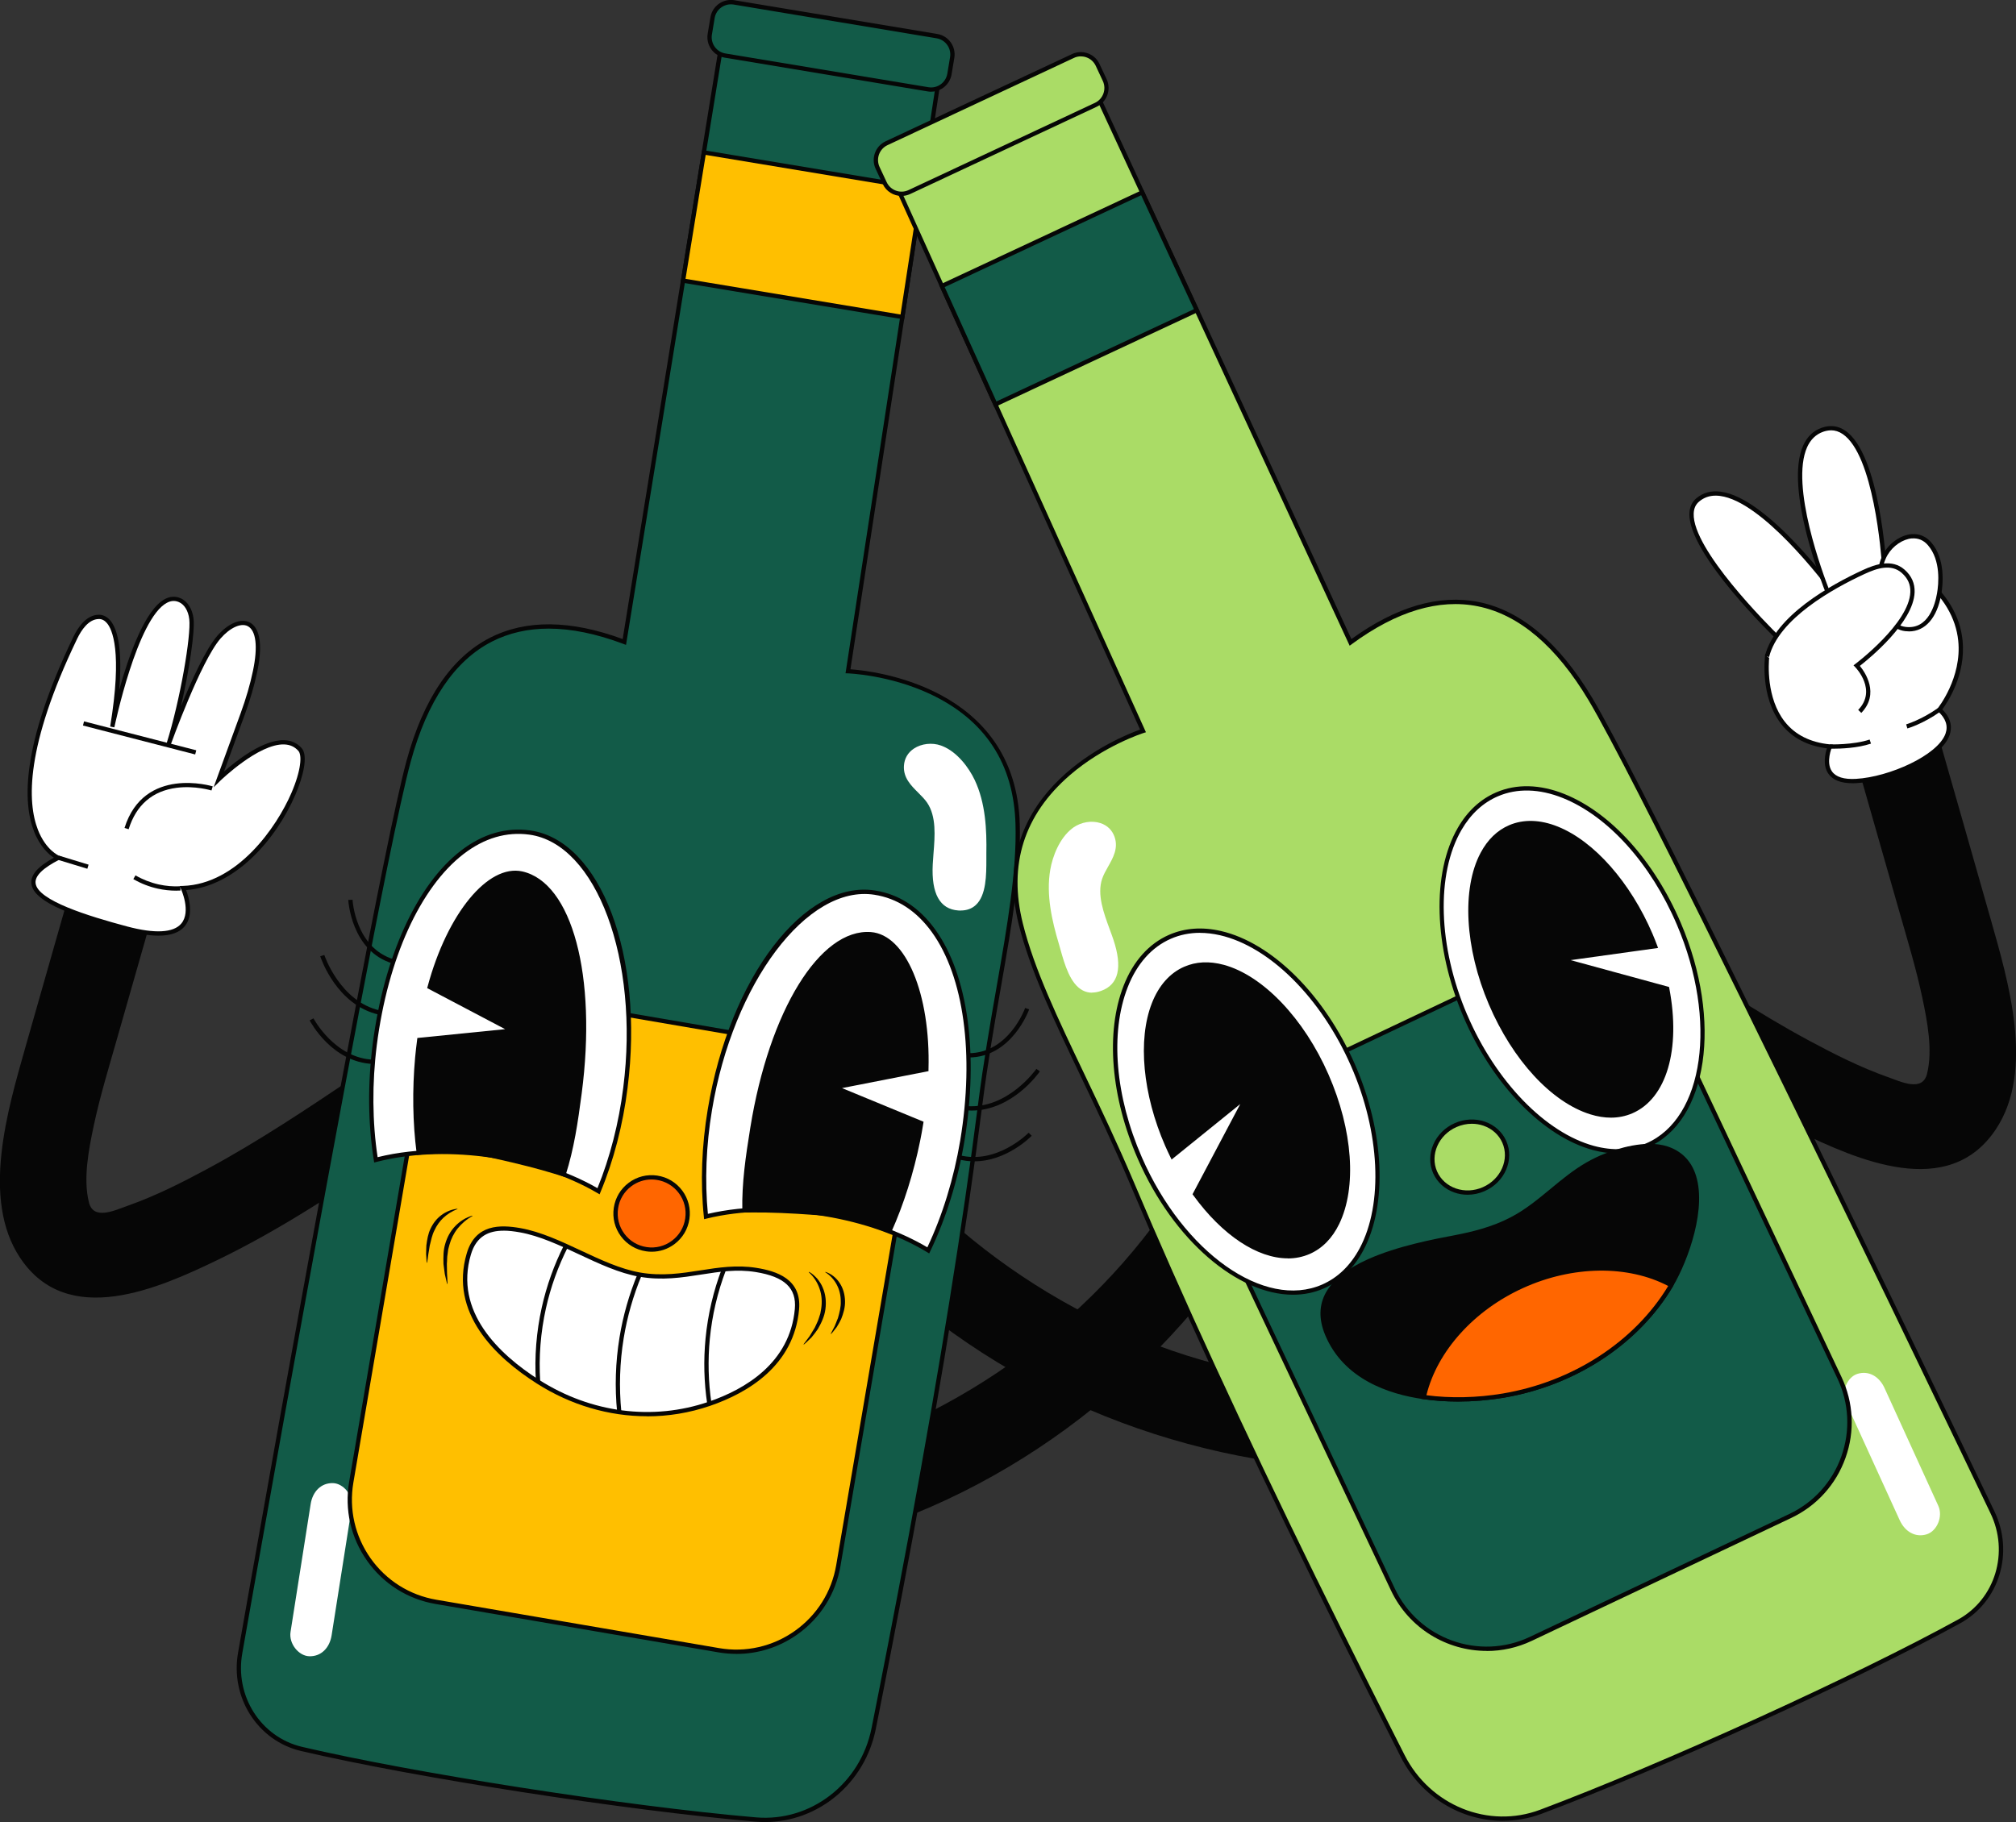 <svg width="323" height="292" viewBox="0 0 323 292" fill="none" xmlns="http://www.w3.org/2000/svg">
<rect x="0" y="0" width="323" height="292" fill="#333333" stroke="none"/>
<g clip-path="url(#clip0_213_21)">
<path d="M200.328 182.736C196.562 181.153 193.189 183.191 191.337 186.426C178.268 209.286 156.065 226.071 130.971 233.491C127.409 234.545 125.834 239.179 127.11 242.414C128.576 246.131 132.457 247.334 136.02 246.28C164.886 237.745 189.118 217.773 204.013 191.733C205.858 188.505 203.443 184.041 200.328 182.729V182.736Z" fill="#060606"/>
<path d="M265.797 151.729C273.648 157.002 281.519 162.289 289.859 166.774C293.923 168.962 298.103 171.068 302.467 172.611C304.59 173.365 308.01 175.03 308.743 172.101C309.693 168.33 308.784 163.641 307.99 159.89C306.986 155.133 305.554 150.471 304.224 145.803C301.354 135.746 298.477 125.682 295.606 115.624C293.17 107.096 306.423 103.461 308.852 111.968C312.218 123.759 315.617 135.542 318.956 147.346C321.752 157.226 326.04 171.53 319.784 180.963C312.17 192.433 297.533 185.869 287.972 181.241C277.746 176.287 268.287 169.934 258.875 163.614C251.574 158.707 258.441 146.788 265.81 151.735L265.797 151.729Z" fill="#060606"/>
<path d="M294.052 95.238C294.052 95.238 279.015 74.315 272.032 80.091C266.536 84.637 285.109 102.448 285.109 102.448L294.052 95.238Z" fill="white"/>
<path d="M285.088 102.91L284.871 102.699C284.281 102.135 270.438 88.776 270.675 82.272C270.716 81.24 271.096 80.417 271.815 79.826C272.881 78.949 274.177 78.596 275.676 78.793C283.283 79.778 293.883 94.416 294.33 95.041L294.52 95.306L285.088 102.91ZM274.876 79.432C273.865 79.432 273.003 79.738 272.25 80.363C271.68 80.832 271.388 81.471 271.361 82.306C271.15 88.082 283.338 100.246 285.129 102L293.584 95.184C292.098 93.179 282.36 80.356 275.588 79.48C275.344 79.445 275.106 79.432 274.883 79.432H274.876Z" fill="#060606"/>
<path d="M301.917 91.195C301.917 91.195 300.553 65.889 291.996 68.872C283.446 71.855 292.858 94.932 292.858 94.932L301.917 91.195Z" fill="white"/>
<path d="M292.668 95.381L292.539 95.061C292.261 94.382 285.78 78.317 288.915 71.373C289.553 69.959 290.551 69.008 291.888 68.546C293.218 68.084 294.473 68.233 295.613 68.994C301.211 72.752 302.222 90.427 302.263 91.174L302.277 91.419L292.675 95.381H292.668ZM293.36 68.967C292.96 68.967 292.539 69.042 292.112 69.191C290.965 69.592 290.096 70.421 289.54 71.651C286.764 77.808 292.139 92.146 293.048 94.477L301.557 90.964C301.415 88.796 300.2 72.901 295.226 69.558C294.636 69.157 294.018 68.96 293.367 68.96L293.36 68.967Z" fill="#060606"/>
<path d="M283.147 105.044C283.147 105.044 281.302 118.478 293.177 119.634C293.177 119.634 290.625 125.539 297.397 125.158C304.17 124.778 316.506 118.961 310.725 113.728C310.725 113.728 320.096 102.217 307.875 92.296L283.147 105.044Z" fill="white"/>
<path d="M296.793 125.519C294.941 125.519 293.645 125.009 292.946 124.003C291.989 122.63 292.43 120.762 292.708 119.926C289.573 119.532 287.124 118.241 285.421 116.08C281.94 111.669 282.774 105.268 282.808 105.003L282.835 104.826L282.991 104.745L307.922 91.888L308.098 92.031C311.898 95.116 314.036 98.677 314.436 102.604C315.006 108.129 312.007 112.594 311.193 113.694C312.787 115.271 312.72 116.786 312.36 117.799C310.928 121.863 302.439 125.226 297.418 125.505C297.201 125.519 296.997 125.525 296.793 125.525V125.519ZM283.466 105.268C283.358 106.321 282.964 111.867 285.957 115.658C287.619 117.765 290.062 118.988 293.211 119.294L293.679 119.342L293.496 119.776C293.496 119.776 292.491 122.155 293.509 123.616C294.14 124.526 295.45 124.934 297.377 124.819C302.67 124.52 310.48 121.047 311.708 117.568C312.15 116.318 311.742 115.115 310.494 113.987L310.25 113.769L310.453 113.518C310.494 113.47 314.362 108.632 313.744 102.672C313.364 98.996 311.376 95.639 307.827 92.71L283.46 105.275L283.466 105.268Z" fill="#060606"/>
<path d="M293.679 119.98C293.387 119.98 293.204 119.98 293.17 119.98L293.19 119.294C293.224 119.294 296.922 119.403 299.548 118.519L299.766 119.172C297.587 119.906 294.812 119.987 293.679 119.987V119.98Z" fill="#060606"/>
<path d="M305.595 116.746L305.405 116.086C305.405 116.086 307.841 115.366 310.528 113.45L310.928 114.007C308.139 115.998 305.697 116.712 305.595 116.739V116.746Z" fill="#060606"/>
<path d="M306.307 85.942C304.665 86.071 303.003 87.281 302.148 88.735C300.872 90.903 301.001 93.736 301.483 96.128C301.903 98.201 302.935 100.532 305.296 100.81C308.675 101.211 310.202 97.977 310.691 95.163C311.145 92.527 310.989 89.265 309.157 87.145C308.343 86.2 307.332 85.867 306.314 85.942H306.307Z" fill="white"/>
<path d="M305.839 101.184C305.649 101.184 305.452 101.17 305.255 101.15C303.199 100.905 301.74 99.145 301.15 96.196C300.512 93.016 300.75 90.447 301.856 88.565C302.826 86.921 304.604 85.731 306.287 85.602C307.501 85.507 308.587 85.962 309.415 86.921C311.709 89.578 311.308 93.614 311.03 95.225C310.372 99.01 308.458 101.191 305.846 101.191L305.839 101.184ZM306.334 86.282C304.889 86.39 303.287 87.471 302.439 88.912C301.421 90.644 301.211 93.05 301.815 96.06C302.188 97.922 303.104 100.206 305.33 100.471C308.96 100.905 310.039 96.862 310.345 95.102C310.609 93.587 310.989 89.802 308.886 87.369C308.2 86.574 307.345 86.214 306.327 86.288L306.334 86.282Z" fill="#060606"/>
<path d="M283.107 105.214C284.79 98.473 294.846 93.403 298.612 91.664C300.77 90.665 303.118 89.985 304.909 91.548C310.799 96.699 297.479 106.661 297.479 106.661C297.479 106.661 301.286 110.555 297.968 114" fill="white"/>
<path d="M298.212 114.245L297.717 113.769C300.77 110.603 297.377 107.055 297.235 106.906L296.963 106.627L297.275 106.389C297.364 106.328 305.88 99.893 306.07 94.898C306.117 93.675 305.663 92.663 304.685 91.806C302.989 90.325 300.736 91.059 298.755 91.976C293.693 94.314 284.973 99.152 283.439 105.295L282.774 105.125C284.376 98.704 293.299 93.736 298.47 91.351C300.526 90.407 303.138 89.537 305.14 91.29C306.267 92.275 306.809 93.499 306.755 94.925C306.572 99.757 299.542 105.499 297.981 106.716C298.802 107.721 301.191 111.16 298.219 114.245H298.212Z" fill="#060606"/>
<path d="M221.445 228.069C221.174 223.984 217.849 221.878 214.13 221.667C187.869 220.186 162.945 207.811 145.092 188.655C142.561 185.937 137.709 186.596 135.395 189.192C132.729 192.168 133.394 196.184 135.932 198.902C156.465 220.94 185.142 233.709 215.06 235.394C218.765 235.605 221.676 231.446 221.452 228.069H221.445Z" fill="#060606"/>
<path d="M57.197 172.326C49.346 177.599 41.474 182.886 33.135 187.371C29.07 189.559 24.89 191.665 20.527 193.208C18.403 193.962 14.983 195.627 14.25 192.698C13.3 188.927 14.209 184.238 15.003 180.487C16.008 175.73 17.439 171.068 18.769 166.4C21.64 156.343 24.517 146.279 27.387 136.221C29.823 127.693 16.571 124.058 14.142 132.565C10.776 144.356 7.376 156.139 4.038 167.942C1.242 177.823 -3.047 192.127 3.21 201.559C10.823 213.03 25.46 206.466 35.021 201.838C45.247 196.884 54.706 190.53 64.118 184.211C71.42 179.304 64.552 167.385 57.183 172.332L57.197 172.326Z" fill="#060606"/>
<path d="M29.308 142.324C29.308 142.324 34.064 152.49 20.255 148.8C6.446 145.103 0.903 141.76 9.344 137.465C9.344 137.465 -2.612 132.722 12.052 102.217C12.805 100.64 14.06 98.894 15.804 98.867C18.247 98.826 20.154 103.365 17.982 116.508C17.982 116.508 22.685 93.634 28.765 96.183C29.918 96.665 30.515 97.963 30.658 99.213C30.956 101.775 29.26 112.125 27 119.294C27 119.294 31.805 105.853 35.069 102.108C38.333 98.364 42.743 98.636 40.857 107.592C40.368 109.903 39.69 112.172 38.882 114.388L35.062 124.866C35.062 124.866 44.257 115.808 48.056 120.13C50.445 122.841 42.058 141.916 29.294 142.33L29.308 142.324Z" fill="white"/>
<path d="M25.392 149.948C23.954 149.948 22.21 149.676 20.174 149.133C9.819 146.36 5.286 144.111 5.028 141.597C4.886 140.217 6.06 138.858 8.632 137.458C7.838 136.942 6.426 135.732 5.449 133.238C3.678 128.692 3.325 119.593 11.753 102.067C12.52 100.471 13.85 98.554 15.804 98.52C16.476 98.5 17.134 98.819 17.65 99.41C19.081 101.075 19.57 104.956 19.095 110.569C20.608 105.146 23.214 97.698 26.424 96.006C27.252 95.564 28.086 95.517 28.907 95.863C30.034 96.339 30.821 97.569 31.011 99.173C31.241 101.123 30.359 107.266 28.995 113.192C30.678 109.08 32.972 104.004 34.824 101.884C36.568 99.886 38.59 99.043 39.981 99.737C40.959 100.226 42.424 101.904 41.21 107.667C40.742 109.882 40.09 112.118 39.221 114.51L35.883 123.657C37.851 121.924 42.16 118.506 45.559 118.621C46.686 118.662 47.622 119.09 48.335 119.899C49.427 121.142 48.525 124.581 47.317 127.38C44.182 134.652 37.586 142.093 29.817 142.643C30.244 143.764 31.106 146.632 29.586 148.453C28.751 149.452 27.346 149.948 25.392 149.948ZM15.838 99.207H15.811C14.203 99.234 13.049 100.939 12.364 102.366C4.044 119.668 4.356 128.57 6.08 132.987C7.363 136.276 9.453 137.139 9.473 137.146L10.179 137.424L9.5 137.771C6.86 139.116 5.578 140.38 5.7 141.529C5.992 144.315 14.196 146.822 20.344 148.467C24.795 149.656 27.808 149.5 29.05 148.005C30.658 146.082 29.009 142.5 28.995 142.466L28.771 141.991L29.294 141.977C38.075 141.692 44.352 132.491 46.679 127.102C48.28 123.392 48.389 121 47.812 120.347C47.222 119.674 46.475 119.335 45.532 119.301C41.44 119.165 35.374 125.05 35.313 125.104L34.227 126.171L38.57 114.259C39.432 111.894 40.077 109.685 40.531 107.504C41.345 103.63 41.033 101.014 39.669 100.335C38.59 99.798 36.846 100.593 35.34 102.319C32.151 105.975 27.38 119.26 27.333 119.389L26.681 119.172C28.887 112.166 30.631 101.83 30.325 99.234C30.169 97.888 29.538 96.855 28.643 96.482C28.012 96.217 27.394 96.257 26.743 96.604C21.959 99.139 18.362 116.392 18.322 116.562L17.65 116.44C19.651 104.337 17.955 100.81 17.127 99.852C16.754 99.417 16.32 99.2 15.838 99.2V99.207Z" fill="#060606"/>
<path d="M13.463 115.606L13.293 116.271L31.272 120.907L31.443 120.242L13.463 115.606Z" fill="#060606"/>
<path d="M20.608 132.892L19.95 132.688C23.078 122.698 33.969 125.987 34.085 126.021L33.881 126.681C33.881 126.681 31.241 125.872 28.303 126.252C24.422 126.755 21.83 128.991 20.608 132.898V132.892Z" fill="#060606"/>
<path d="M28.249 142.738C27.258 142.738 26.274 142.629 25.304 142.419C23.92 142.113 22.59 141.597 21.362 140.883L21.708 140.285C22.875 140.965 24.137 141.454 25.453 141.746C26.58 141.991 27.733 142.093 28.887 142.031L28.921 142.718C28.697 142.731 28.473 142.731 28.249 142.731V142.738Z" fill="#060606"/>
<path d="M9.453 137.125L9.253 137.781L13.992 139.225L14.192 138.569L9.453 137.125Z" fill="#060606"/>
<path d="M145.954 246.036C143.735 257.975 141.638 268.671 139.983 277.002C138.171 286.102 130.048 292.374 121.044 291.592C100.632 289.832 66.582 284.573 48.294 280.278C41.529 278.681 37.22 271.845 38.489 264.839C38.489 264.839 41.332 248.699 45.193 227.178C48.857 206.867 53.438 181.744 57.414 160.889C60.895 142.602 63.942 127.598 65.469 121.985C71.596 99.56 85.819 97.521 100.028 102.883L105.973 66.283L107.547 56.538L109.433 44.965L112.772 24.423L114.665 12.762L115.988 4.573L116.009 4.417L150.806 10.023L149.625 17.709L148.607 24.362L147.712 30.212L144.61 50.415L144.556 50.782L135.85 107.565C135.85 107.565 162.375 108.346 163.027 132.096C163.366 144.043 159.349 158.871 157.028 176.96C154.131 199.718 149.849 224.834 145.934 246.029L145.954 246.036Z" fill="#125B48"/>
<path d="M122.564 292C122.048 292 121.539 291.98 121.016 291.932C100.347 290.152 66.33 284.865 48.219 280.611C41.264 278.966 36.84 272.008 38.156 264.777C38.183 264.621 41.04 248.394 44.86 227.117C49.889 199.256 53.885 177.572 57.081 160.821C59.775 146.686 63.358 128.454 65.143 121.89C67.85 111.975 72.349 105.35 78.511 102.203C84.258 99.268 91.404 99.336 99.764 102.414L115.676 4.383L115.717 4.03L151.206 9.751L144.909 50.85L136.257 107.259C139.555 107.483 162.769 109.882 163.386 132.097C163.604 139.646 162.097 148.256 160.36 158.225C159.322 164.164 158.25 170.307 157.395 177.014C154.945 196.286 151.206 219.527 146.293 246.097C143.939 258.77 141.76 269.84 140.322 277.07C138.578 285.816 131.093 292 122.564 292ZM87.916 100.742C84.57 100.742 81.53 101.435 78.823 102.815C72.838 105.873 68.461 112.349 65.801 122.073C64.023 128.617 60.44 146.822 57.753 160.95C54.557 177.694 50.56 199.378 45.532 227.239C41.712 248.516 38.855 264.737 38.828 264.9C37.579 271.777 41.773 278.382 48.375 279.945C66.459 284.185 100.429 289.472 121.071 291.246C129.879 292.027 137.865 285.864 139.643 276.934C141.082 269.711 143.26 258.634 145.615 245.968C150.527 219.411 154.26 196.177 156.709 176.919C157.571 170.199 158.643 164.049 159.681 158.103C161.419 148.168 162.911 139.592 162.701 132.11C162.436 122.399 157.842 115.38 149.062 111.241C142.486 108.143 135.918 107.918 135.857 107.912L135.47 107.898L150.426 10.315L116.307 4.818L100.3 103.352L99.906 103.202C95.563 101.565 91.553 100.742 87.909 100.742H87.916Z" fill="#060606"/>
<path d="M150.894 119.905C150.812 119.872 150.731 119.838 150.65 119.81C148.437 119.029 145.336 120.035 145.173 122.76C145.024 125.321 147.582 126.613 148.838 128.454C150.738 131.24 149.944 135.379 149.788 138.559C149.652 141.331 149.903 145.314 153.567 145.572C158.127 145.891 157.639 139.925 157.693 136.765C157.761 132.871 157.544 128.712 155.854 125.145C154.87 123.065 153.058 120.789 150.894 119.905Z" fill="white"/>
<path d="M153.907 145.925C153.785 145.925 153.669 145.925 153.54 145.912C150.588 145.708 149.204 143.227 149.442 138.539C149.469 137.975 149.516 137.377 149.564 136.765C149.788 133.986 150.039 130.839 148.546 128.644C148.166 128.087 147.664 127.584 147.128 127.047C145.94 125.865 144.712 124.642 144.827 122.732C144.895 121.57 145.445 120.619 146.422 119.967C147.63 119.165 149.333 118.968 150.758 119.477C150.846 119.511 150.935 119.545 151.023 119.579C153.377 120.537 155.216 123.004 156.16 124.988C157.924 128.712 158.1 133.034 158.032 136.765C158.032 137.071 158.032 137.404 158.032 137.757C158.032 140.163 158.032 143.465 156.35 145.028C155.718 145.619 154.897 145.918 153.913 145.918L153.907 145.925ZM149.109 119.899C148.275 119.899 147.447 120.123 146.802 120.551C146.252 120.918 145.581 121.598 145.513 122.78C145.418 124.377 146.483 125.437 147.61 126.565C148.146 127.095 148.695 127.645 149.109 128.257C150.738 130.649 150.473 133.924 150.242 136.819C150.195 137.424 150.147 138.015 150.12 138.573C149.91 142.867 151.036 145.042 153.581 145.225C154.551 145.293 155.298 145.069 155.868 144.532C157.327 143.166 157.333 140.047 157.333 137.764C157.333 137.411 157.333 137.071 157.333 136.758C157.401 133.109 157.232 128.889 155.528 125.294C154.64 123.426 152.923 121.108 150.751 120.225C150.677 120.191 150.595 120.164 150.521 120.137C150.073 119.98 149.584 119.899 149.102 119.899H149.109Z" fill="white"/>
<path d="M53.363 237.684C51.456 237.623 50.092 239.023 49.773 241.041C48.701 247.87 47.622 254.7 46.55 261.529C46.251 263.418 47.86 265.375 49.542 265.43C51.449 265.491 52.813 264.091 53.132 262.073C54.204 255.243 55.283 248.414 56.355 241.585C56.654 239.695 55.046 237.738 53.363 237.684Z" fill="white"/>
<path d="M144.576 50.796L109.44 44.972L112.785 24.43L147.732 30.226L144.631 50.429L144.576 50.796Z" fill="#FFBF00"/>
<path d="M144.861 51.197L109.046 45.258L112.5 24.035L148.119 29.948L144.861 51.204V51.197ZM109.834 44.687L144.285 50.402V50.381L147.338 30.512L113.064 24.824L109.834 44.687Z" fill="#060606"/>
<path d="M150.107 5.808L117.587 0.399C115.964 0.129 114.43 1.228 114.16 2.853L113.722 5.495C113.453 7.12 114.55 8.656 116.173 8.926L148.692 14.335C150.315 14.605 151.85 13.506 152.119 11.881L152.557 9.24C152.827 7.614 151.73 6.078 150.107 5.808Z" fill="#125B48"/>
<path d="M149.184 14.698C149.001 14.698 148.824 14.685 148.641 14.651L116.117 9.242C115.242 9.099 114.475 8.617 113.959 7.896C113.444 7.176 113.24 6.293 113.382 5.416L113.824 2.773C114.122 0.965 115.839 -0.265 117.644 0.034L150.168 5.443C151.043 5.586 151.81 6.068 152.326 6.789C152.841 7.509 153.045 8.392 152.902 9.269L152.461 11.912C152.19 13.537 150.779 14.692 149.191 14.692L149.184 14.698ZM148.75 13.978C150.181 14.216 151.539 13.244 151.776 11.81L152.217 9.167C152.332 8.474 152.17 7.774 151.762 7.203C151.355 6.632 150.745 6.252 150.052 6.136L117.529 0.727C116.097 0.496 114.74 1.461 114.502 2.895L114.061 5.538C113.946 6.231 114.109 6.931 114.516 7.502C114.923 8.073 115.534 8.454 116.226 8.569L148.75 13.978Z" fill="#060606"/>
<path d="M115.16 264.458L69.852 256.704C60.814 255.155 54.74 246.566 56.281 237.514L69.947 157.396L147.983 170.749L134.316 250.867C132.769 259.919 124.192 266.001 115.154 264.458H115.16Z" fill="#FFBF00"/>
<path d="M117.99 265.049C117.033 265.049 116.063 264.968 115.099 264.805L69.791 257.051C65.333 256.29 61.431 253.83 58.819 250.133C56.206 246.437 55.181 241.938 55.941 237.467L69.669 157.015L70.008 157.077L148.383 170.484L148.329 170.824L134.663 250.942C133.903 255.413 131.446 259.314 127.755 261.93C124.857 263.982 121.471 265.056 117.997 265.056L117.99 265.049ZM70.225 157.804L56.62 237.582C55.887 241.87 56.871 246.185 59.375 249.732C61.886 253.28 65.625 255.638 69.906 256.371L115.215 264.125C119.496 264.859 123.805 263.874 127.348 261.366C130.89 258.852 133.244 255.108 133.977 250.82L147.589 171.041L70.232 157.81L70.225 157.804Z" fill="#060606"/>
<path d="M129.614 203.816C130.116 204.074 130.516 204.475 130.917 204.889C131.27 205.331 131.609 205.813 131.819 206.357C132.294 207.431 132.403 208.654 132.247 209.809C132.098 210.978 131.589 212.031 131.025 213.003C130.706 213.465 130.367 213.914 130.014 214.335C129.607 214.715 129.227 215.123 128.8 215.47L128.745 215.429L129.716 214.131C130.001 213.676 130.279 213.214 130.55 212.752L130.89 212.018C131.005 211.773 131.114 211.528 131.188 211.27L131.433 210.502L131.575 209.714C131.731 208.654 131.67 207.56 131.317 206.547C130.978 205.535 130.374 204.597 129.58 203.884L129.621 203.829L129.614 203.816Z" fill="#060606"/>
<path d="M132.247 203.829C133.17 204.121 133.991 204.774 134.534 205.623C135.104 206.466 135.368 207.505 135.389 208.518C135.416 209.544 135.124 210.509 134.764 211.406C134.554 211.841 134.317 212.262 134.065 212.67C133.76 213.044 133.489 213.438 133.163 213.778L133.102 213.744L133.74 212.514C133.923 212.092 134.086 211.657 134.255 211.229C134.507 210.346 134.751 209.442 134.703 208.525C134.703 207.614 134.5 206.69 134.065 205.881C133.638 205.073 133 204.366 132.22 203.884L132.254 203.822L132.247 203.829Z" fill="#060606"/>
<path d="M75.688 194.886C74.731 195.41 73.944 196.11 73.32 196.877C72.702 197.659 72.261 198.549 72.003 199.507L71.813 200.228C71.779 200.479 71.752 200.73 71.712 200.982C71.61 201.478 71.657 202.001 71.596 202.518C71.617 203.034 71.617 203.564 71.623 204.101C71.644 204.638 71.705 205.168 71.698 205.732L71.63 205.752L71.264 204.169C71.182 203.632 71.114 203.095 71.053 202.558C71.026 201.478 71.013 200.377 71.338 199.324C71.637 198.277 72.166 197.292 72.926 196.504C73.679 195.715 74.623 195.117 75.674 194.818L75.688 194.886Z" fill="#060606"/>
<path d="M73.279 193.772C72.403 194.098 71.657 194.594 71.04 195.158C70.429 195.736 69.954 196.415 69.608 197.176C69.221 197.924 69.065 198.78 68.848 199.636C68.793 200.078 68.705 200.52 68.631 200.968C68.563 201.424 68.529 201.879 68.427 202.355H68.359L68.271 200.975C68.271 200.513 68.298 200.051 68.312 199.582C68.434 198.665 68.576 197.734 68.99 196.891C69.384 196.048 69.967 195.287 70.721 194.73C71.467 194.173 72.356 193.806 73.286 193.711V193.779L73.279 193.772Z" fill="#060606"/>
<path d="M102.485 204.264C109.42 205.48 114.746 202.49 121.132 203.517C124.715 204.094 128.087 205.426 127.693 209.802C126.967 217.814 120.786 222.523 113.654 224.97C104.439 228.13 94.416 226.662 86.212 221.443C79.305 217.046 72.397 210.142 75.118 200.948C76.366 196.742 79.779 196.531 83.356 197.17C89.727 198.304 96.14 203.163 102.485 204.271V204.264Z" fill="white"/>
<path d="M103.679 226.968C97.579 226.968 91.465 225.194 86.022 221.728C79.332 217.468 71.956 210.394 74.785 200.846C76.17 196.164 80.126 196.239 83.41 196.823C86.633 197.401 89.897 198.923 93.052 200.404C96.174 201.865 99.404 203.381 102.539 203.931C106.061 204.549 109.202 204.06 112.242 203.585C115.092 203.136 118.037 202.681 121.179 203.184C124.328 203.686 128.467 204.93 128.026 209.843C127.212 218.861 119.815 223.223 113.756 225.303C110.478 226.424 107.079 226.981 103.672 226.981L103.679 226.968ZM80.668 197.231C78.388 197.231 76.339 198.039 75.45 201.043C72.743 210.176 79.909 217.019 86.396 221.151C94.701 226.438 104.595 227.715 113.539 224.644C119.408 222.632 126.567 218.419 127.347 209.775C127.646 206.425 125.712 204.604 121.077 203.856C118.037 203.367 115.276 203.802 112.358 204.257C109.264 204.74 106.061 205.243 102.43 204.604C99.207 204.04 95.936 202.504 92.774 201.023C89.66 199.562 86.436 198.053 83.301 197.496C82.426 197.34 81.537 197.224 80.675 197.224L80.668 197.231Z" fill="#060606"/>
<path d="M85.866 221.457C85.615 217.454 85.934 213.438 86.803 209.524C87.576 206.051 88.777 202.688 90.379 199.528L90.99 199.84C89.415 202.953 88.228 206.262 87.468 209.673C86.613 213.526 86.301 217.474 86.552 221.416L85.866 221.457Z" fill="#060606"/>
<path d="M98.881 226.329C98.481 222.34 98.61 218.31 99.255 214.348C99.825 210.842 100.809 207.41 102.166 204.135L102.797 204.4C101.46 207.628 100.49 211.012 99.926 214.464C99.289 218.365 99.166 222.333 99.553 226.268L98.868 226.336L98.881 226.329Z" fill="#060606"/>
<path d="M113.315 225.017C112.792 221.538 112.704 217.998 113.043 214.491C113.416 210.659 114.298 206.887 115.669 203.292L116.314 203.537C114.963 207.077 114.095 210.781 113.728 214.552C113.396 218.004 113.484 221.491 113.993 224.909L113.315 225.011V225.017Z" fill="#060606"/>
<path d="M113.735 177.843C112.724 183.905 112.568 189.735 113.118 194.961C118.526 193.629 125.21 193.391 132.206 194.567C138.653 195.641 144.353 197.74 148.729 200.384C151.199 195.26 153.113 189.267 154.192 182.777C157.598 162.2 152.156 144.933 140.145 143.051C129.024 141.311 117.142 157.28 113.742 177.837L113.735 177.843Z" fill="white"/>
<path d="M148.872 200.873L148.546 200.676C144.013 197.931 138.34 195.94 132.145 194.907C125.481 193.786 118.75 193.921 113.193 195.294L112.813 195.389L112.772 194.995C112.202 189.572 112.419 183.62 113.396 177.782C116.891 156.676 128.915 140.944 140.193 142.711C144.034 143.309 147.284 145.422 149.856 148.99C155.088 156.241 156.831 168.894 154.524 182.831C153.479 189.124 151.579 195.247 149.035 200.533L148.872 200.873ZM123.283 193.466C126.214 193.466 129.248 193.718 132.267 194.227C138.395 195.247 144.027 197.21 148.58 199.895C151.016 194.744 152.835 188.818 153.853 182.723C156.133 168.955 154.429 156.499 149.306 149.391C146.843 145.98 143.749 143.961 140.091 143.391C129.363 141.712 117.447 157.511 114.075 177.898C113.131 183.538 112.908 189.28 113.416 194.533C116.443 193.826 119.788 193.466 123.276 193.466H123.283Z" fill="#060606"/>
<path d="M139.494 149.71C145.085 150.125 148.722 159.971 148.41 171.367L133.712 174.249L147.582 179.97C147.433 180.888 147.277 181.812 147.087 182.743C146.015 188.057 144.414 193.018 142.493 197.299C138.082 195.491 133.631 194.587 131.249 194.411C123.948 193.881 124.911 193.935 119.266 193.969C119.191 189.763 119.734 185.794 120.541 180.793C123.717 161.099 132.165 149.173 139.501 149.71H139.494Z" fill="#060606"/>
<path d="M142.67 197.747L142.364 197.618C138.164 195.899 133.746 194.941 131.222 194.757L130.462 194.703C126.576 194.417 123.321 194.286 120.698 194.309L118.933 194.322V193.983C118.845 189.572 119.462 185.38 120.209 180.745C123.235 161.969 131.371 148.773 139.528 149.371C145.126 149.792 149.096 159.251 148.763 171.381V171.66L134.907 174.378L147.969 179.767L147.929 180.038C147.759 181.105 147.596 181.989 147.426 182.824C146.381 187.982 144.787 193.038 142.805 197.448L142.67 197.754V197.747ZM122.733 193.609C124.905 193.609 125.868 193.677 130.51 194.017L131.27 194.071C133.78 194.254 138.137 195.185 142.31 196.857C144.21 192.562 145.737 187.67 146.748 182.682C146.897 181.927 147.046 181.126 147.196 180.188L132.525 174.133L148.071 171.082C148.322 159.645 144.563 150.431 139.467 150.05C139.311 150.036 139.155 150.036 138.999 150.036C131.466 150.036 123.738 163.104 120.881 180.847C120.161 185.332 119.564 189.396 119.605 193.622H120.691C121.512 193.609 122.163 193.602 122.733 193.602V193.609Z" fill="#060606"/>
<path d="M156.092 186.113C155.271 186.113 154.416 186.012 153.534 185.787L153.703 185.121C159.715 186.684 164.757 181.588 164.805 181.533L165.3 182.016C165.117 182.206 161.256 186.113 156.085 186.113H156.092Z" fill="#060606"/>
<path d="M155.183 169.471C155.183 169.471 155.142 169.471 155.122 169.471V168.785H155.183C161.636 168.785 164.221 161.609 164.248 161.534L164.893 161.759C164.866 161.833 162.118 169.471 155.183 169.471Z" fill="#060606"/>
<path d="M155.664 177.979C155.413 177.979 155.156 177.973 154.891 177.952L154.938 177.266C161.5 177.741 165.999 171.367 166.047 171.299L166.61 171.694C166.427 171.959 162.192 177.979 155.664 177.979Z" fill="#060606"/>
<path d="M100.204 174.33C99.438 180.426 97.918 186.059 95.895 190.911C91.098 188.077 84.76 185.93 77.723 185.053C71.236 184.231 65.177 184.605 60.23 185.882C59.334 180.269 59.212 173.97 60.04 167.446C62.673 146.754 72.831 131.777 84.876 133.422C96.031 134.951 102.837 153.658 100.211 174.33H100.204Z" fill="white"/>
<path d="M96.065 191.4L95.726 191.203C90.793 188.295 84.387 186.229 77.683 185.386C71.454 184.598 65.448 184.883 60.318 186.209L59.952 186.304L59.891 185.93C58.961 180.133 58.9 173.725 59.701 167.399C61.485 153.38 66.778 141.76 73.862 136.316C77.344 133.639 81.069 132.552 84.916 133.082C96.235 134.631 103.245 153.156 100.544 174.378C99.811 180.249 98.311 186.018 96.208 191.047L96.058 191.414L96.065 191.4ZM70.897 184.265C73.136 184.265 75.437 184.415 77.764 184.707C84.407 185.536 90.766 187.561 95.726 190.415C97.721 185.529 99.153 179.964 99.859 174.289C102.464 153.794 95.577 135.236 84.821 133.761C81.157 133.259 77.608 134.305 74.276 136.86C67.335 142.195 62.137 153.638 60.372 167.48C59.599 173.61 59.646 179.814 60.501 185.448C63.691 184.659 67.206 184.265 70.89 184.265H70.897Z" fill="#060606"/>
<path d="M83.587 139.979C78.111 138.776 71.806 147.162 68.841 158.164L82.094 165.143L67.172 166.645C67.05 167.562 66.941 168.493 66.853 169.444C66.358 174.847 66.473 180.059 67.084 184.707C71.834 184.238 76.346 184.652 78.68 185.169C85.826 186.759 84.889 186.528 90.284 188.186C91.56 184.177 92.177 180.222 92.835 175.193C95.434 155.418 90.759 141.563 83.58 139.972L83.587 139.979Z" fill="#060606"/>
<path d="M90.515 188.621L88.825 188.105C86.319 187.334 83.163 186.526 79.359 185.679L78.613 185.515C76.149 184.965 71.637 184.612 67.124 185.06L66.792 185.094L66.751 184.768C66.12 179.97 66.039 174.67 66.514 169.431C66.595 168.574 66.697 167.677 66.833 166.617L66.867 166.346L80.927 164.932L68.441 158.354L68.515 158.089C71.671 146.374 78.185 138.457 83.668 139.653C91.668 141.427 95.672 156.404 93.195 175.254C92.584 179.909 91.967 184.102 90.63 188.302L90.528 188.628L90.515 188.621ZM71.325 184.17C74.331 184.17 77.031 184.462 78.755 184.843L79.501 185.006C83.324 185.853 86.498 186.666 89.022 187.445L90.06 187.765C91.309 183.728 91.906 179.658 92.496 175.159C93.711 165.931 93.371 157.301 91.546 150.865C89.836 144.831 86.979 141.087 83.505 140.312C78.518 139.211 72.275 146.965 69.235 157.987L83.254 165.374L67.464 166.957C67.341 167.895 67.253 168.704 67.179 169.471C66.717 174.541 66.778 179.671 67.369 184.326C68.705 184.204 70.035 184.156 71.311 184.156L71.325 184.17Z" fill="#060606"/>
<path d="M59.803 170.511C53.186 170.266 49.753 163.79 49.61 163.519L50.221 163.199C50.255 163.26 53.621 169.594 59.83 169.825L59.803 170.511Z" fill="#060606"/>
<path d="M62.958 154.42C56.254 152.456 55.806 144.308 55.799 144.226L56.484 144.192C56.484 144.267 56.919 151.932 63.148 153.76L62.958 154.42Z" fill="#060606"/>
<path d="M60.746 162.615C53.933 161.099 51.416 153.57 51.307 153.251L51.958 153.04C51.986 153.115 54.462 160.515 60.888 161.942L60.739 162.615H60.746Z" fill="#060606"/>
<path d="M110.125 195.308C109.664 198.474 106.726 200.662 103.564 200.2C100.402 199.738 98.216 196.796 98.678 193.629C99.139 190.462 102.078 188.274 105.24 188.736C108.402 189.199 110.587 192.141 110.125 195.308Z" fill="#FF6600"/>
<path d="M104.412 200.601C104.113 200.601 103.815 200.581 103.509 200.533C101.887 200.296 100.462 199.439 99.485 198.128C98.508 196.816 98.101 195.199 98.339 193.575C98.576 191.951 99.431 190.524 100.741 189.545C102.05 188.567 103.665 188.159 105.287 188.397C106.909 188.635 108.334 189.491 109.311 190.802C110.288 192.114 110.695 193.731 110.458 195.355C110.22 196.979 109.365 198.406 108.056 199.385C106.99 200.18 105.721 200.601 104.412 200.601ZM104.391 189.022C103.231 189.022 102.105 189.396 101.155 190.102C99.987 190.972 99.234 192.243 99.024 193.684C98.814 195.124 99.173 196.558 100.042 197.727C100.91 198.896 102.179 199.65 103.618 199.861C105.056 200.071 106.488 199.711 107.655 198.841C108.822 197.971 109.576 196.701 109.786 195.26C109.996 193.819 109.637 192.386 108.768 191.217C107.9 190.048 106.631 189.294 105.192 189.083C104.927 189.042 104.656 189.022 104.391 189.022Z" fill="#060606"/>
<path d="M210.649 253.198C215.996 264.098 220.889 273.836 224.729 281.413C228.923 289.69 238.43 293.543 246.891 290.355C266.075 283.159 297.452 268.902 313.907 259.844C319.987 256.48 322.308 248.733 319.2 242.332C319.2 242.332 312.122 227.559 302.609 207.872C293.618 189.301 282.449 166.339 273.016 147.325C264.745 130.656 257.782 117.024 254.797 112.03C242.867 92.085 228.617 93.96 216.376 102.951L200.81 69.307L196.67 60.35L191.744 49.715L183.004 30.831L178.044 20.108L174.562 12.578L174.501 12.436L142.493 27.223L145.696 34.303L148.465 40.44L150.901 45.835L159.322 64.455L159.471 64.794L183.126 117.126C183.126 117.126 157.788 125.036 163.549 148.079C166.433 159.679 174.291 172.869 181.389 189.667C190.299 210.801 201.176 233.838 210.649 253.191V253.198Z" fill="#AADC66"/>
<path d="M240.798 291.803C234.107 291.803 227.681 287.997 224.424 281.562C221.099 274.998 216.023 264.927 210.344 253.341C198.462 229.074 188.616 207.696 181.077 189.803C178.451 183.579 175.764 177.952 173.165 172.509C168.808 163.376 165.042 155.493 163.224 148.161C157.836 126.599 179.55 118.03 182.665 116.922L142.045 27.046L174.685 11.967L174.881 12.443L216.519 102.414C223.739 97.202 230.599 95.204 236.93 96.482C243.709 97.854 249.823 103.019 255.102 111.839C258.583 117.677 266.936 134.271 273.335 147.155C280.942 162.472 290.619 182.281 302.935 207.703C312.34 227.165 319.451 242.02 319.526 242.169C322.735 248.781 320.347 256.671 314.09 260.129C297.791 269.106 266.455 283.377 247.027 290.661C244.991 291.429 242.888 291.796 240.811 291.796L240.798 291.803ZM210.961 253.042C216.641 264.621 221.716 274.692 225.035 281.25C229.147 289.37 238.491 293.142 246.769 290.023C266.17 282.745 297.465 268.495 313.744 259.531C319.682 256.249 321.941 248.754 318.895 242.475C318.82 242.325 311.709 227.471 302.304 208.008C289.994 182.587 280.311 162.785 272.711 147.468C266.326 134.59 257.979 118.016 254.505 112.2C249.334 103.556 243.37 98.493 236.788 97.168C230.558 95.911 223.766 97.95 216.58 103.23L216.24 103.481L174.325 12.905L142.948 27.399L183.601 117.35L183.228 117.466C183.167 117.486 176.883 119.484 171.387 124.248C164.058 130.602 161.527 138.593 163.882 148.011C165.687 155.276 169.439 163.131 173.782 172.23C176.381 177.68 179.068 183.314 181.708 189.552C189.247 207.431 199.086 228.796 210.961 253.055V253.042Z" fill="#060606"/>
<path d="M171.977 133.055C172.045 133 172.12 132.946 172.188 132.898C174.108 131.546 177.365 131.682 178.254 134.264C179.089 136.69 176.972 138.627 176.259 140.734C175.18 143.927 177.053 147.706 178.064 150.723C178.939 153.353 179.767 157.26 176.307 158.497C171.998 160.033 170.871 154.155 169.969 151.131C168.856 147.4 167.947 143.336 168.612 139.442C168.998 137.18 170.132 134.495 171.977 133.055Z" fill="white"/>
<path d="M174.97 159.088C174.44 159.088 173.945 158.966 173.484 158.728C171.448 157.675 170.559 154.494 169.908 152.177C169.813 151.837 169.724 151.518 169.636 151.219C168.571 147.644 167.573 143.438 168.272 139.374C168.645 137.207 169.758 134.332 171.767 132.776C171.841 132.715 171.916 132.661 171.991 132.606C173.233 131.736 174.922 131.458 176.3 131.906C177.413 132.266 178.2 133.041 178.58 134.135C179.197 135.936 178.349 137.451 177.521 138.912C177.148 139.572 176.802 140.19 176.585 140.829C175.736 143.343 176.829 146.306 177.793 148.922C178.003 149.5 178.213 150.057 178.39 150.594C179.876 155.045 179.211 157.804 176.422 158.796C175.913 158.979 175.431 159.068 174.97 159.068V159.088ZM172.188 133.327C170.335 134.767 169.304 137.458 168.951 139.497C168.272 143.425 169.249 147.529 170.294 151.029C170.383 151.328 170.478 151.654 170.573 151.994C171.19 154.189 172.031 157.199 173.803 158.116C174.495 158.476 175.275 158.49 176.191 158.164C178.593 157.308 179.102 154.909 177.738 150.825C177.562 150.295 177.358 149.744 177.148 149.173C176.144 146.449 175.01 143.363 175.933 140.618C176.171 139.918 176.551 139.239 176.924 138.579C177.704 137.193 178.451 135.875 177.928 134.366C177.541 133.245 176.714 132.769 176.089 132.565C174.929 132.185 173.436 132.43 172.384 133.17C172.316 133.218 172.249 133.265 172.181 133.32L172.188 133.327Z" fill="white"/>
<path d="M297.581 220.179C299.406 219.601 301.089 220.587 301.937 222.449C304.808 228.734 307.678 235.027 310.548 241.313C311.342 243.052 310.324 245.37 308.716 245.879C306.891 246.457 305.208 245.472 304.36 243.61C301.489 237.324 298.619 231.031 295.749 224.746C294.955 223.006 295.973 220.689 297.581 220.179Z" fill="white"/>
<path d="M159.478 64.801L191.744 49.715L183.004 30.831L150.907 45.835L159.322 64.462L159.478 64.801Z" fill="#125B48"/>
<path d="M159.301 65.263L159.01 64.604L150.453 45.672L183.167 30.376L192.199 49.885L159.301 65.27V65.263ZM151.355 46.005L159.648 64.339L191.289 49.545L182.834 31.286L151.355 46.005Z" fill="#060606"/>
<path d="M145.693 30.782L175.558 16.804C177.048 16.107 177.692 14.331 176.995 12.839L175.863 10.413C175.166 8.921 173.393 8.276 171.903 8.974L142.039 22.951C140.548 23.649 139.905 25.424 140.601 26.917L141.733 29.343C142.43 30.835 144.203 31.48 145.693 30.782Z" fill="#AADC66"/>
<path d="M144.441 31.402C143.192 31.402 141.991 30.695 141.428 29.485L140.295 27.059C139.521 25.401 140.24 23.417 141.896 22.642L171.76 8.664C172.561 8.29 173.463 8.25 174.298 8.549C175.133 8.854 175.798 9.459 176.171 10.268L177.304 12.694C178.078 14.352 177.358 16.336 175.703 17.111L145.839 31.089C145.384 31.3 144.909 31.402 144.441 31.402ZM173.172 9.031C172.792 9.031 172.412 9.113 172.059 9.283L142.195 23.261C140.878 23.879 140.308 25.449 140.926 26.767L142.059 29.193C142.677 30.512 144.244 31.082 145.56 30.464L175.424 16.486C176.741 15.867 177.311 14.298 176.693 12.979L175.56 10.553C175.262 9.915 174.732 9.432 174.074 9.194C173.782 9.086 173.477 9.038 173.172 9.038V9.031Z" fill="#060606"/>
<path d="M286.813 242.969L245.263 262.656C236.982 266.579 227.073 263.035 223.152 254.736L188.443 181.271L260.007 147.364L294.715 220.829C298.633 229.122 295.094 239.046 286.807 242.972L286.813 242.969Z" fill="#125B48"/>
<path d="M238.192 264.574C231.841 264.574 225.74 260.986 222.85 254.863L187.998 181.085L260.185 146.89L260.334 147.203L295.043 220.675C296.977 224.773 297.208 229.38 295.681 233.648C294.154 237.915 291.067 241.333 286.975 243.27L245.426 262.956C243.092 264.064 240.628 264.587 238.206 264.587L238.192 264.574ZM188.908 181.411L223.467 254.571C227.301 262.684 237.012 266.164 245.114 262.324L286.663 242.638C290.592 240.776 293.557 237.501 295.016 233.403C296.475 229.305 296.258 224.888 294.405 220.954L259.845 147.794L188.908 181.404V181.411Z" fill="#060606"/>
<path d="M216.77 170.695C221.642 181.832 221.893 193.181 218.147 200.207C216.682 202.946 214.612 205.018 211.966 206.18C202.54 210.298 189.41 201.097 182.638 185.624C175.866 170.151 178.017 154.263 187.442 150.145C189.953 149.051 192.714 148.895 195.544 149.547C203.388 151.355 211.796 159.333 216.77 170.701V170.695Z" fill="white"/>
<path d="M207.175 207.492C198.346 207.492 188.039 198.841 182.312 185.753C177.962 175.818 177.107 165.428 180.025 157.967C181.559 154.046 184.069 151.232 187.293 149.819C189.81 148.718 192.613 148.508 195.612 149.201C203.802 151.083 212.223 159.469 217.075 170.552C221.805 181.357 222.341 193.058 218.439 200.364C216.885 203.265 214.748 205.324 212.088 206.486C210.534 207.166 208.878 207.492 207.168 207.492H207.175ZM192.253 149.493C190.604 149.493 189.036 149.812 187.578 150.451C184.524 151.783 182.135 154.474 180.677 158.218C177.827 165.517 178.675 175.703 182.95 185.482C189.634 200.758 202.588 209.898 211.83 205.861C214.347 204.76 216.369 202.803 217.849 200.044C221.649 192.916 221.106 181.452 216.458 170.837C211.687 159.944 203.449 151.715 195.469 149.88C194.37 149.629 193.298 149.5 192.26 149.5L192.253 149.493Z" fill="#060606"/>
<path d="M195.978 154.95C193.82 154.365 191.73 154.426 189.851 155.249C182.8 158.334 181.525 170.994 187.007 183.524C187.272 184.129 187.55 184.714 187.829 185.291L199.799 175.615L191.466 191.366C197.023 199.025 204.277 203.007 209.699 200.635C211.68 199.766 213.2 198.155 214.252 196.001C216.932 190.463 216.485 181.384 212.542 172.36C208.511 163.152 201.963 156.581 195.978 154.956V154.95Z" fill="#060606"/>
<path d="M206.327 201.661C201.482 201.661 195.877 198.012 191.194 191.563L191.065 191.387L198.713 176.933L187.713 185.828L187.523 185.441C187.238 184.856 186.96 184.265 186.695 183.66C183.079 175.397 182.258 166.624 184.551 160.766C185.65 157.946 187.442 155.928 189.715 154.936C191.622 154.1 193.759 153.998 196.073 154.623C202.337 156.322 208.932 163.226 212.861 172.224C216.749 181.119 217.408 190.286 214.564 196.15C213.445 198.454 211.85 200.071 209.842 200.955C208.735 201.437 207.555 201.675 206.327 201.675V201.661ZM191.873 191.332C197.437 198.909 204.528 202.518 209.563 200.316C211.423 199.5 212.895 197.999 213.947 195.845C216.661 190.245 215.989 181.078 212.23 172.495C208.376 163.689 201.963 156.934 195.89 155.283C193.732 154.698 191.751 154.793 189.987 155.561C187.876 156.485 186.22 158.368 185.182 161.011C182.957 166.706 183.778 175.275 187.32 183.382C187.523 183.844 187.734 184.299 187.951 184.748L200.891 174.283L191.873 191.326V191.332Z" fill="#060606"/>
<path d="M234.765 162.778C239.543 173.956 247.631 181.907 255.313 183.973C258.312 184.775 261.23 184.686 263.89 183.545C273.342 179.481 275.622 163.593 268.993 148.059C262.356 132.525 249.321 123.229 239.868 127.292C237.351 128.373 235.349 130.289 233.89 132.796C229.839 139.762 229.893 151.362 234.772 162.778H234.765Z" fill="white"/>
<path d="M259.153 184.85C257.884 184.85 256.575 184.666 255.224 184.306C247.238 182.152 239.081 173.753 234.453 162.914C229.703 151.783 229.364 139.898 233.592 132.627C235.139 129.963 237.208 128.067 239.733 126.98C242.963 125.587 246.736 125.682 250.637 127.245C258.068 130.221 265.05 137.954 269.305 147.93C276.002 163.614 273.634 179.733 264.026 183.864C262.492 184.523 260.863 184.85 259.153 184.85ZM235.078 162.642C239.631 173.297 247.604 181.54 255.401 183.647C258.421 184.455 261.23 184.32 263.754 183.232C273.017 179.25 275.222 163.532 268.674 148.202C264.487 138.389 257.647 130.799 250.379 127.883C246.647 126.388 243.058 126.293 239.997 127.612C237.609 128.638 235.648 130.445 234.175 132.973C230.049 140.061 230.402 151.708 235.071 162.642H235.078Z" fill="#060606"/>
<path d="M237.527 136.819C238.579 134.842 240.051 133.354 241.938 132.545C249.009 129.507 259.099 137.241 264.473 149.819C264.731 150.424 264.969 151.029 265.193 151.627L249.952 153.747L267.126 158.436C268.898 167.732 266.835 175.757 261.399 178.095C259.411 178.951 257.199 178.958 254.905 178.244C249.036 176.416 242.732 169.872 238.864 160.821C234.915 151.579 234.609 142.296 237.527 136.813V136.819Z" fill="#060606"/>
<path d="M258.101 179.114C257.05 179.114 255.944 178.938 254.804 178.584C248.588 176.647 242.359 169.9 238.545 160.97C234.691 151.946 234.168 142.405 237.222 136.67C238.348 134.556 239.882 133.068 241.795 132.246C244.082 131.261 246.769 131.335 249.579 132.464C255.414 134.801 261.236 141.406 264.779 149.697C265.036 150.308 265.281 150.913 265.505 151.518L265.654 151.919L251.648 153.869L267.411 158.171L267.452 158.381C269.325 168.201 266.998 176.063 261.521 178.421C260.443 178.883 259.296 179.114 258.088 179.114H258.101ZM245.229 132.239C244.109 132.239 243.051 132.45 242.074 132.871C240.309 133.632 238.884 135.019 237.833 136.989C234.874 142.555 235.403 151.858 239.183 160.699C242.868 169.315 249.076 176.077 255.014 177.932C257.301 178.639 259.404 178.591 261.27 177.796C266.319 175.628 268.545 167.976 266.835 158.728L248.255 153.652L264.731 151.362C264.555 150.9 264.365 150.431 264.168 149.969C260.694 141.834 255.014 135.372 249.341 133.102C247.923 132.531 246.539 132.253 245.236 132.253L245.229 132.239Z" fill="#060606"/>
<path d="M267.751 205.956C267.751 205.956 267.717 206.011 267.703 206.045C262.051 215.565 251.757 221.824 240.811 223.665C236.91 224.324 232.417 224.508 228.122 223.889C221.425 222.945 215.236 220.023 212.637 213.825C210.248 208.076 214.096 204.454 219.362 202.096C224.01 200.024 229.778 198.923 233.327 198.25C236.394 197.645 239.4 196.857 242.182 195.396C246.688 193.065 249.965 189.124 254.308 186.616C255.163 186.12 256.161 185.617 257.267 185.189C260.429 183.925 264.276 183.124 267.099 184.054C275.52 186.875 270.926 200.595 267.757 205.956H267.751Z" fill="#060606"/>
<path d="M233.605 224.61C231.698 224.61 229.832 224.481 228.068 224.229C222.517 223.448 215.277 221.028 212.318 213.954C210.208 208.871 212.529 204.774 219.212 201.784C223.915 199.684 229.757 198.576 233.252 197.917C235.763 197.428 239.034 196.66 242.012 195.097C244.381 193.874 246.444 192.161 248.445 190.51C250.223 189.036 252.069 187.513 254.125 186.324C255.116 185.753 256.127 185.264 257.131 184.877C258.97 184.143 263.632 182.559 267.194 183.735C269.318 184.449 270.797 185.876 271.578 187.969C273.6 193.405 270.492 201.974 268.056 206.112L268.022 206.18C262.539 215.415 252.401 222.068 240.872 224.005C238.491 224.406 236.021 224.61 233.612 224.61H233.605ZM264.297 183.993C262.281 183.993 259.893 184.51 257.389 185.509C256.412 185.882 255.428 186.358 254.471 186.909C252.462 188.071 250.644 189.572 248.88 191.033C246.851 192.712 244.754 194.445 242.325 195.702C239.264 197.306 235.932 198.087 233.374 198.59C229.914 199.242 224.119 200.343 219.484 202.409C213.112 205.263 210.968 208.953 212.942 213.689C215.779 220.458 222.782 222.788 228.156 223.543C232.078 224.107 236.543 224.032 240.744 223.319C252.076 221.409 262.044 214.885 267.398 205.861L267.445 205.773C269.997 201.451 272.765 193.14 270.926 188.2C270.221 186.304 268.891 185.019 266.97 184.374C266.19 184.116 265.281 183.987 264.276 183.987L264.297 183.993Z" fill="#060606"/>
<path d="M267.751 205.956C267.751 205.956 267.717 206.011 267.703 206.045C262.051 215.565 251.757 221.824 240.811 223.665C236.91 224.324 232.417 224.508 228.122 223.889C229.703 216.815 235.464 209.918 243.906 206.099C252.374 202.253 261.372 202.457 267.757 205.963L267.751 205.956Z" fill="#FF6600"/>
<path d="M233.605 224.61C231.698 224.61 229.832 224.481 228.068 224.229L227.701 224.175L227.783 223.815C229.445 216.401 235.566 209.49 243.756 205.786C251.981 202.049 261.243 202.001 267.914 205.657L268.185 205.807L268.015 206.18C262.532 215.415 252.395 222.068 240.866 224.005C238.484 224.406 236.014 224.61 233.605 224.61ZM228.543 223.597C232.37 224.107 236.692 224.012 240.757 223.325C252.001 221.436 261.895 215.001 267.276 206.092C260.816 202.701 251.954 202.817 244.041 206.411C236.177 209.972 230.266 216.537 228.536 223.604L228.543 223.597Z" fill="#060606"/>
<path d="M241.015 182.994C242.257 185.828 240.784 189.219 237.724 190.564C234.664 191.91 231.176 190.707 229.927 187.867C228.685 185.033 230.158 181.642 233.218 180.297C236.279 178.951 239.766 180.154 241.015 182.994Z" fill="#AADC66"/>
<path d="M235.132 191.468C234.419 191.468 233.714 191.353 233.035 191.115C231.474 190.571 230.26 189.47 229.615 188.016C228.299 185.013 229.853 181.411 233.083 179.991C234.643 179.304 236.353 179.223 237.914 179.76C239.475 180.303 240.689 181.404 241.334 182.858C242.65 185.862 241.097 189.464 237.867 190.884C236.984 191.271 236.062 191.468 235.139 191.468H235.132ZM235.817 180.093C234.989 180.093 234.155 180.269 233.361 180.616C230.477 181.887 229.079 185.074 230.246 187.731C230.809 189.015 231.882 189.98 233.259 190.463C234.65 190.945 236.19 190.87 237.588 190.252C240.472 188.981 241.87 185.787 240.703 183.137C240.14 181.853 239.068 180.888 237.69 180.405C237.086 180.195 236.455 180.093 235.817 180.093Z" fill="#060606"/>
</g>
<defs>
<clipPath id="clip0_213_21">
<rect width="323" height="292" fill="white"/>
</clipPath>
</defs>
</svg>
